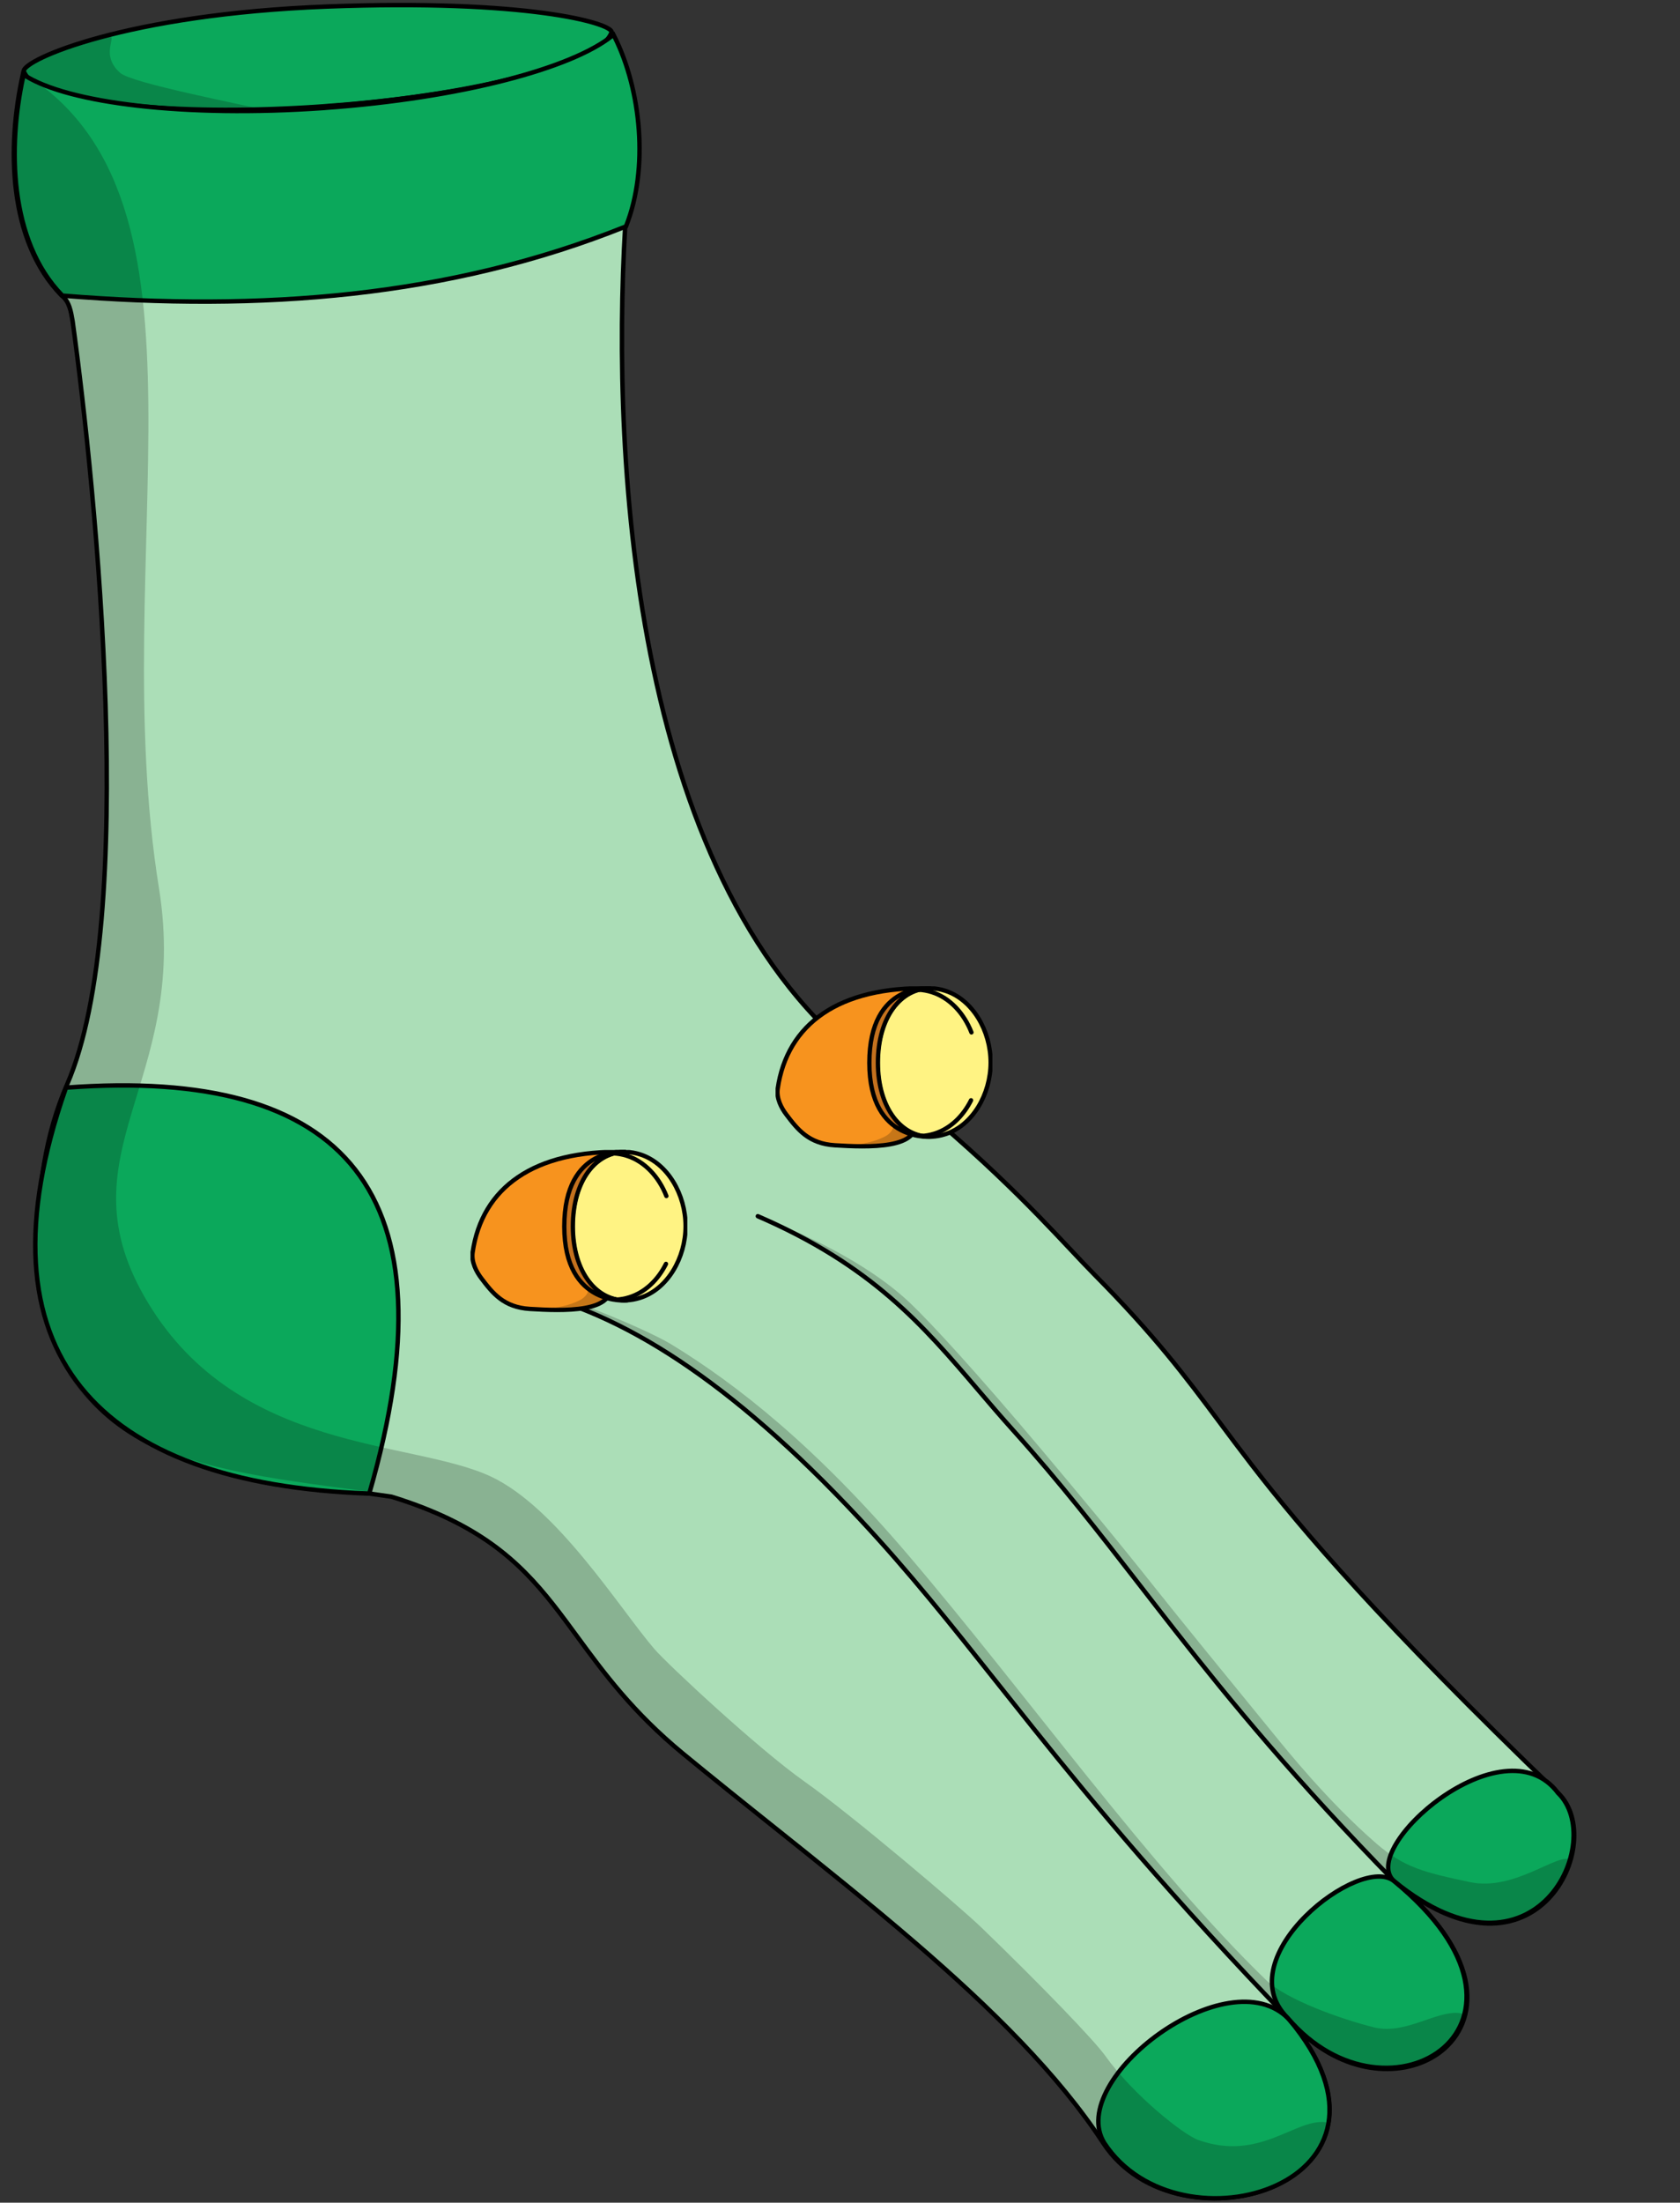 <svg width="132" height="173" viewBox="0 0 132 173" fill="none" xmlns="http://www.w3.org/2000/svg">
<rect x="0" y="0" width="132" height="173" fill="#333333" stroke="none"/>
<g clip-path="url(#clip0_4840_143863)">
<path d="M1.859 5.587C4.308 11.608 46.234 8.085 48.055 2.51C47.975 1.808 41.406 -0.089 25.669 0.516C9.932 1.117 1.859 4.67 1.859 5.587Z" fill="#0BA85B"/>
<path fill-rule="evenodd" clip-rule="evenodd" d="M47.871 2.516C47.761 2.801 47.525 3.095 47.156 3.394C46.764 3.713 46.232 4.026 45.577 4.332C44.267 4.943 42.482 5.511 40.375 6.02C36.162 7.038 30.684 7.812 25.182 8.224C19.681 8.636 14.164 8.685 9.874 8.257C7.728 8.043 5.897 7.711 4.531 7.248C3.848 7.016 3.287 6.754 2.862 6.463C2.457 6.185 2.185 5.885 2.042 5.568C2.049 5.553 2.063 5.529 2.09 5.496C2.141 5.435 2.223 5.359 2.343 5.27C2.581 5.094 2.947 4.883 3.443 4.65C4.434 4.184 5.925 3.638 7.911 3.101C11.882 2.026 17.822 0.989 25.678 0.689L25.678 0.689C33.539 0.387 39.106 0.71 42.713 1.195C44.517 1.437 45.827 1.72 46.688 1.983C47.12 2.115 47.432 2.24 47.636 2.35C47.738 2.406 47.806 2.454 47.848 2.492C47.858 2.501 47.865 2.509 47.871 2.516ZM42.759 0.85C39.127 0.363 33.541 0.039 25.665 0.342C17.785 0.643 11.82 1.683 7.82 2.765C5.821 3.306 4.31 3.858 3.295 4.335C2.789 4.573 2.4 4.795 2.136 4.991C2.004 5.089 1.897 5.184 1.822 5.276C1.75 5.363 1.688 5.47 1.688 5.587V5.621L1.701 5.653C1.871 6.071 2.206 6.434 2.666 6.749C3.125 7.065 3.718 7.339 4.419 7.577C5.822 8.052 7.682 8.388 9.84 8.603C14.157 9.034 19.695 8.983 25.208 8.57C30.722 8.157 36.22 7.381 40.457 6.358C42.574 5.847 44.383 5.272 45.724 4.647C46.394 4.334 46.953 4.007 47.375 3.664C47.796 3.322 48.094 2.956 48.223 2.563L48.234 2.527L48.23 2.49C48.218 2.384 48.151 2.3 48.084 2.237C48.013 2.171 47.916 2.107 47.801 2.045C47.568 1.919 47.231 1.786 46.79 1.651C45.905 1.38 44.574 1.094 42.759 0.85Z" fill="black"/>
<path opacity="0.2" d="M1.858 5.354C2.813 7.819 8.948 9.057 21.898 8.883C18.734 8.129 10.351 6.535 9.438 5.722C7.614 4.096 9.66 2.501 8.197 2.849C4.453 3.738 1.899 5.152 1.861 5.357L1.858 5.354Z" fill="black"/>
</g>
<path d="M101.265 158.583C112.034 171.437 92.581 177.342 86.675 168.31C79.637 157.548 65.484 147.467 53.673 137.74C43.321 129.215 44.453 121.774 30.756 117.553C17.072 115.552 3.871 115.34 2.971 97.877C2.954 93.493 3.545 89.144 5.268 85.18C10.899 72.236 7.55 38.619 5.705 25.245C5.577 24.488 5.452 23.671 4.84 23.216C0.623 18.908 0.536 11.457 1.79 5.864C7.887 10.943 42.595 8.514 48.139 2.73C50.31 6.93 50.932 13.267 49.119 17.783C48.017 36.67 49.813 69.763 68.169 83.613C78.466 91.586 83.017 97.106 85.963 100.083C98.483 112.731 94.314 113.774 122.453 140.87C126.347 144.618 120.716 156.85 109.599 147.818C123.147 158.934 109.252 167.966 101.262 158.587L101.265 158.583Z" fill="#ABDEB7"/>
<path fill-rule="evenodd" clip-rule="evenodd" d="M48.184 2.434L48.016 2.609C47.348 3.306 46.226 3.965 44.742 4.572C43.262 5.177 41.437 5.724 39.378 6.204C35.261 7.163 30.221 7.849 25.162 8.196C20.103 8.543 15.029 8.551 10.843 8.156C8.75 7.959 6.882 7.661 5.351 7.255C3.816 6.849 2.636 6.34 1.904 5.729L1.685 5.547L1.623 5.825C0.993 8.636 0.698 11.918 1.093 15.043C1.488 18.166 2.575 21.147 4.718 23.336L4.728 23.346L4.739 23.354C5.007 23.554 5.175 23.837 5.292 24.173C5.405 24.497 5.466 24.857 5.528 25.223L5.535 25.267C5.536 25.268 5.536 25.269 5.536 25.27C6.458 31.954 7.755 43.694 8.118 55.378C8.3 61.221 8.249 67.047 7.8 72.219C7.352 77.394 6.507 81.899 5.111 85.109C3.375 89.102 2.782 93.477 2.8 97.876L2.8 97.88L2.8 97.885C3.026 102.272 4.026 105.59 5.623 108.129C7.221 110.668 9.411 112.414 11.996 113.668C14.578 114.922 17.557 115.685 20.739 116.26C22.858 116.643 25.076 116.944 27.329 117.25C28.453 117.402 29.585 117.556 30.719 117.722C37.521 119.82 40.632 122.711 43.334 126.139C43.964 126.938 44.574 127.768 45.203 128.626C47.28 131.458 49.577 134.589 53.565 137.873C55.841 139.748 58.202 141.634 60.581 143.534C64.381 146.57 68.228 149.642 71.853 152.767C77.744 157.846 83.026 163.044 86.532 168.404C89.544 173.011 95.986 173.79 100.298 171.81C102.461 170.817 104.118 169.116 104.532 166.825C104.865 164.984 104.39 162.793 102.781 160.323C106.584 163.432 111.131 163.238 113.625 161.017C115.062 159.737 115.798 157.795 115.308 155.472C114.93 153.682 113.827 151.675 111.774 149.566C113.649 150.69 115.347 151.194 116.841 151.242C118.925 151.309 120.596 150.487 121.782 149.256C122.966 148.027 123.668 146.392 123.825 144.823C123.983 143.256 123.599 141.729 122.575 140.744C108.51 127.199 102.524 120.171 98.49 114.951C97.557 113.743 96.727 112.631 95.925 111.556C93.262 107.985 90.907 104.828 86.088 99.96C85.542 99.407 84.94 98.767 84.255 98.038C81.255 94.848 76.671 89.973 68.278 83.475L68.276 83.473C59.148 76.585 54.122 64.9 51.52 52.55C48.921 40.217 48.745 27.252 49.292 17.82C51.114 13.252 50.482 6.88 48.295 2.649L48.184 2.434ZM101.28 158.87C101.231 158.813 101.181 158.756 101.132 158.698L101.028 158.576L101.279 158.325L101.401 158.47C101.449 158.529 101.498 158.587 101.545 158.645C105.476 163.106 110.737 163.124 113.394 160.757C114.736 159.562 115.433 157.748 114.968 155.544C114.501 153.333 112.861 150.715 109.491 147.951L109.711 147.682C112.471 149.924 114.872 150.831 116.853 150.895C118.83 150.958 120.408 150.181 121.532 149.015C122.659 147.846 123.329 146.284 123.48 144.788C123.63 143.29 123.258 141.883 122.334 140.994C108.261 127.442 102.262 120.401 98.215 115.163C97.277 113.949 96.445 112.833 95.642 111.756C92.981 108.19 90.642 105.054 85.841 100.204C85.291 99.648 84.686 99.004 83.999 98.274C80.999 95.083 76.434 90.23 68.066 83.75C58.839 76.787 53.789 65.002 51.18 52.621C48.57 40.236 48.396 27.224 48.947 17.771L48.949 17.743L48.96 17.717C50.722 13.329 50.158 7.181 48.094 3.02C47.367 3.703 46.258 4.327 44.874 4.894C43.371 5.508 41.527 6.06 39.457 6.542C35.317 7.507 30.259 8.195 25.186 8.543C20.113 8.891 15.02 8.899 10.81 8.502C8.706 8.303 6.818 8.003 5.263 7.591C3.849 7.217 2.695 6.748 1.903 6.169C1.32 8.889 1.061 12.021 1.438 14.999C1.827 18.071 2.89 20.967 4.957 23.084C5.294 23.338 5.491 23.688 5.62 24.059C5.743 24.412 5.808 24.798 5.869 25.156L5.879 25.214L5.879 25.217L5.88 25.22C6.802 31.911 8.102 43.665 8.466 55.367C8.648 61.218 8.596 67.059 8.146 72.249C7.697 77.436 6.848 81.986 5.429 85.248C3.719 89.181 3.13 93.503 3.147 97.871C3.372 102.213 4.359 105.469 5.917 107.944C7.475 110.418 9.609 112.124 12.148 113.356C14.688 114.589 17.631 115.345 20.801 115.918C22.913 116.3 25.117 116.599 27.366 116.904C28.495 117.057 29.637 117.212 30.783 117.38L30.796 117.382L30.809 117.386C37.696 119.508 40.866 122.447 43.607 125.924C44.248 126.736 44.863 127.575 45.496 128.438C47.57 131.265 49.835 134.351 53.785 137.605C56.053 139.472 58.411 141.355 60.788 143.255C64.594 146.295 68.451 149.376 72.079 152.504C77.977 157.588 83.29 162.812 86.822 168.214C89.716 172.639 95.953 173.423 100.153 171.495C102.245 170.534 103.802 168.913 104.19 166.764C104.572 164.653 103.836 161.985 101.28 158.87Z" fill="black"/>
<path fill-rule="evenodd" clip-rule="evenodd" d="M59.383 95.452C59.345 95.54 59.385 95.643 59.473 95.681C68.416 99.551 72.4 104.219 76.701 109.26C77.595 110.308 78.502 111.372 79.471 112.448L79.471 112.448C83.188 116.575 86.189 120.445 89.399 124.584C90.304 125.751 91.225 126.94 92.184 128.161C96.543 133.715 101.665 139.943 109.487 147.939C109.554 148.007 109.664 148.009 109.733 147.942C109.801 147.875 109.803 147.765 109.736 147.696C101.925 139.712 96.811 133.493 92.458 127.947C91.501 126.729 90.582 125.542 89.678 124.377C86.466 120.235 83.456 116.352 79.73 112.215C78.768 111.148 77.865 110.089 76.974 109.044C72.668 103.997 68.633 99.266 59.611 95.362C59.523 95.324 59.421 95.364 59.383 95.452Z" fill="black"/>
<path fill-rule="evenodd" clip-rule="evenodd" d="M41.149 101.414C41.128 101.507 41.187 101.6 41.281 101.621C48.639 103.239 57.162 108.429 67.44 119.443L67.567 119.324L67.44 119.443C71.335 123.616 74.559 127.676 78.215 132.279C79.119 133.418 80.05 134.589 81.023 135.804C85.932 141.929 91.928 149.142 101.139 158.7C101.205 158.769 101.315 158.771 101.384 158.704C101.453 158.638 101.455 158.528 101.389 158.459C92.188 148.91 86.199 141.706 81.294 135.586C80.323 134.375 79.394 133.205 78.491 132.068C74.834 127.463 71.599 123.39 67.694 119.206C57.393 108.167 48.811 102.921 41.356 101.281C41.262 101.261 41.169 101.32 41.149 101.414Z" fill="black"/>
<path d="M101.267 158.583C112.037 171.436 92.669 177.338 86.764 168.306C83.714 163.318 96.519 153.653 101.267 158.583Z" fill="#0BA85B"/>
<path fill-rule="evenodd" clip-rule="evenodd" d="M86.922 163.905C86.062 165.461 85.804 167.073 86.614 168.396L86.615 168.399L86.617 168.401C89.629 173.007 96.049 173.788 100.34 171.809C102.493 170.816 104.138 169.115 104.544 166.825C104.95 164.536 104.109 161.706 101.399 158.471L101.395 158.466L101.391 158.462C100.151 157.175 98.394 156.853 96.54 157.149C94.686 157.445 92.711 158.361 90.989 159.583C89.267 160.806 87.783 162.346 86.922 163.905ZM101.136 158.699C100.002 157.525 98.379 157.207 96.594 157.492C94.807 157.778 92.881 158.666 91.19 159.866C89.498 161.067 88.056 162.571 87.226 164.073C86.394 165.577 86.195 167.043 86.909 168.213C89.803 172.637 96.018 173.42 100.194 171.493C102.275 170.533 103.821 168.913 104.202 166.764C104.583 164.615 103.807 161.888 101.136 158.699Z" fill="black"/>
<path d="M5.187 85.422C-2.174 106.373 7.709 116.558 29.011 117.305C35.882 93.596 27.135 83.789 5.187 85.422Z" fill="#0BA85B"/>
<path fill-rule="evenodd" clip-rule="evenodd" d="M28.884 117.129C18.32 116.737 10.636 114.01 6.488 108.833C2.343 103.66 1.686 95.984 5.315 85.589C16.213 84.796 23.77 86.847 27.771 91.969C31.774 97.092 32.275 105.356 28.884 117.129ZM28.045 91.755C23.918 86.472 16.165 84.433 5.176 85.251L5.063 85.259L5.025 85.366C1.336 95.868 1.949 103.724 6.217 109.051C10.478 114.369 18.339 117.107 29.007 117.481L29.142 117.485L29.18 117.355C32.619 105.488 32.171 97.036 28.045 91.755Z" fill="black"/>
<path d="M122.414 140.818C126.308 144.566 120.677 156.798 109.56 147.766C106.573 145.233 118.106 135.072 122.414 140.818Z" fill="#0BA85B"/>
<path fill-rule="evenodd" clip-rule="evenodd" d="M108.903 146.491C108.862 147.045 109.022 147.539 109.446 147.898L109.449 147.9L109.449 147.9C112.247 150.174 114.719 151.125 116.799 151.191C118.882 151.258 120.553 150.436 121.739 149.205C122.923 147.977 123.625 146.342 123.782 144.772C123.939 143.21 123.558 141.688 122.542 140.702C121.421 139.215 119.829 138.762 118.147 138.951C116.468 139.139 114.688 139.966 113.15 141.045C111.611 142.125 110.295 143.47 109.551 144.715C109.18 145.336 108.944 145.945 108.903 146.491ZM118.185 139.296C119.779 139.117 121.241 139.546 122.273 140.922L122.281 140.933L122.291 140.943C123.215 141.832 123.587 143.239 123.437 144.738C123.286 146.234 122.616 147.795 121.489 148.964C120.365 150.13 118.787 150.907 116.81 150.844C114.829 150.781 112.429 149.874 109.669 147.632C109.347 147.358 109.215 146.981 109.249 146.517C109.284 146.046 109.493 145.49 109.85 144.893C110.563 143.7 111.839 142.389 113.349 141.33C114.859 140.27 116.584 139.476 118.185 139.296Z" fill="black"/>
<path d="M109.56 147.767C123.108 158.883 109.167 167.87 101.177 158.491C96.366 153.721 106.934 145.512 109.56 147.767Z" fill="#0BA85B"/>
<path fill-rule="evenodd" clip-rule="evenodd" d="M101.048 158.609C99.801 157.369 99.55 155.898 99.918 154.443C100.283 152.997 101.258 151.568 102.455 150.372C103.653 149.175 105.089 148.197 106.398 147.66C107.052 147.391 107.683 147.23 108.241 147.211C108.798 147.192 109.298 147.315 109.67 147.634C113.073 150.427 114.773 153.104 115.258 155.415C115.744 157.735 115.002 159.671 113.559 160.945C110.681 163.486 105.091 163.35 101.048 158.609ZM108.252 147.558C108.756 147.541 109.16 147.654 109.445 147.898L109.448 147.901L109.448 147.901C112.818 150.666 114.455 153.28 114.918 155.487C115.378 157.686 114.676 159.495 113.329 160.684C110.627 163.07 105.254 163.01 101.308 158.378L101.303 158.372L101.298 158.367C100.144 157.223 99.913 155.882 100.255 154.528C100.599 153.164 101.529 151.788 102.701 150.617C103.871 149.448 105.269 148.498 106.53 147.981C107.16 147.722 107.749 147.575 108.252 147.558Z" fill="black"/>
<path d="M25.399 8.481C36.082 7.734 45.041 5.369 48.202 2.729C50.38 6.956 50.992 13.244 49.182 17.781C35.307 23.353 20.512 24.489 4.903 23.218C0.693 18.927 0.596 11.448 1.853 5.865C5.227 8.106 14.547 9.246 25.399 8.485V8.481Z" fill="#0BA85B"/>
<path fill-rule="evenodd" clip-rule="evenodd" d="M48.259 2.457L48.093 2.596C46.544 3.89 43.546 5.134 39.58 6.147C35.622 7.159 30.722 7.936 25.389 8.309L25.228 8.32V8.324C19.872 8.69 14.899 8.593 10.844 8.129C6.738 7.659 3.601 6.817 1.952 5.722L1.741 5.582L1.686 5.828C1.054 8.635 0.761 11.921 1.158 15.049C1.554 18.176 2.641 21.159 4.782 23.34L4.827 23.386L4.891 23.392C20.516 24.664 35.341 23.528 49.248 17.943L49.318 17.915L49.345 17.846C51.176 13.256 50.557 6.916 48.359 2.65L48.259 2.457ZM48.146 3C50.215 7.164 50.779 13.237 49.05 17.648C35.247 23.175 20.526 24.31 4.984 23.05C2.944 20.945 1.89 18.063 1.502 15.005C1.123 12.014 1.384 8.867 1.972 6.146C3.739 7.223 6.856 8.023 10.804 8.474C14.925 8.945 19.979 9.04 25.414 8.659L25.575 8.648V8.644C30.863 8.266 35.724 7.492 39.666 6.484C43.505 5.503 46.494 4.294 48.146 3Z" fill="black"/>
<path opacity="0.2" d="M98.664 172.243C94.495 173.286 91.369 172.243 88.937 170.506C86.505 168.77 87.2 167.38 79.905 160.085C74.864 155.044 66.357 147.926 60.104 142.715C56.699 139.881 53.392 137.907 51.072 135.42C47.844 131.957 45.885 129.48 45.166 128.125C41.692 123.261 37.638 119.534 30.753 117.411C17.069 115.41 3.052 115.237 2.857 97.767C2.809 93.382 3.629 89.037 5.265 85.038C9.729 75.322 8.687 50.657 6.95 35.372C6.165 28.476 5.609 23.55 4.841 23.071C0.349 18.697 0.836 11.461 1.791 5.719C18.035 15.671 8.277 43.584 12.491 69.763C14.971 85.184 4.514 90.645 11.674 102.394C18.834 114.143 32.344 113.062 38.562 115.966C43.773 118.398 48.692 126.339 51.416 129.515C52.381 130.644 59.51 137.313 63.227 139.936C66.944 142.559 75.486 149.816 77.122 151.4C81.927 156.045 85.981 160.258 86.849 161.474C89.034 164.531 92.963 167.654 94.144 168.075C99.008 169.812 101.787 166.338 104.219 166.685C103.871 170.506 98.66 172.243 98.66 172.243H98.664Z" fill="black"/>
<path opacity="0.2" d="M101.265 158.58C82.853 139.473 77.295 129.746 67.568 119.325C57.279 108.298 47.885 102.549 41.319 101.451C42.525 100.913 50.699 104.349 52.69 105.554C57.946 108.747 64.122 113.659 71.296 122.062C80.686 133.064 90.465 146.813 99.504 155.54C101.05 157.034 105.323 158.58 107.973 159.233C110.624 159.886 113.299 157.53 115.133 158.222C113.278 163.596 107.348 162.206 107.157 162.213C104.84 162.29 101.268 158.583 101.268 158.583L101.265 158.58Z" fill="black"/>
<path opacity="0.2" d="M109.612 147.818C93.979 131.838 89.14 122.924 79.601 112.332C73.984 106.093 70.388 100.215 59.543 95.522C59.543 95.522 67.095 98.12 71.548 102.379C73.129 103.89 76.617 107.649 81.894 113.926C84.902 117.504 87.573 120.697 90.815 124.782C92.565 126.992 96.463 131.775 100.062 136.176C101.07 137.41 104.359 141.519 108.146 144.795C110.345 146.699 111.943 147.067 115.486 147.821C119.03 148.575 122.437 145.445 123.41 146.081C119.252 156.03 109.615 147.821 109.615 147.821L109.612 147.818Z" fill="black"/>
<g clip-path="url(#clip1_4840_143863)">
<path d="M73.051 77.62C65.926 77.457 61.84 80.416 61.103 85.518C60.995 86.264 61.39 87.025 61.789 87.546C62.671 88.708 63.536 89.827 65.604 89.953C68.111 90.105 72.567 90.301 71.867 87.819" fill="#F7931E"/>
<path d="M73.051 77.62C65.926 77.457 61.84 80.416 61.103 85.518C60.995 86.264 61.39 87.025 61.789 87.546C62.671 88.708 63.536 89.827 65.604 89.953C68.111 90.105 72.567 90.301 71.867 87.819" stroke="black" stroke-width="0.339" stroke-miterlimit="10" stroke-linecap="round"/>
<path opacity="0.2" d="M65.598 89.956C68.099 90.164 74.894 90.293 69.746 87.103C69.746 87.103 70.956 88.548 69.493 89.283C67.849 90.113 65.595 89.956 65.595 89.956H65.598Z" fill="black"/>
<path d="M68.953 83.47C68.953 87.627 71.38 89.994 74.254 89.085C76.427 88.401 77.836 85.938 77.836 83.45C77.836 80.962 76.427 78.499 74.254 77.812C71.38 76.903 68.953 79.313 68.953 83.47Z" fill="#FFF383" stroke="black" stroke-width="0.339" stroke-miterlimit="10" stroke-linecap="round"/>
<path d="M76.328 81.086C75.745 79.597 74.644 78.374 73.212 77.922C72.854 77.81 72.501 77.748 72.16 77.734" stroke="black" stroke-width="0.339" stroke-miterlimit="10" stroke-linecap="round"/>
<path d="M76.297 86.416C75.677 87.656 74.678 88.64 73.423 89.036C73.064 89.148 72.712 89.21 72.37 89.224" stroke="black" stroke-width="0.339" stroke-miterlimit="10" stroke-linecap="round"/>
<path d="M68.306 83.481C68.303 77.071 73.14 77.621 73.14 77.621C70.793 77.59 68.98 79.876 68.98 83.469C68.98 87.063 70.867 89.41 73.285 89.273C73.285 89.273 68.308 89.848 68.306 83.481Z" fill="#C4711E" stroke="black" stroke-width="0.339" stroke-miterlimit="10" stroke-linecap="round"/>
</g>
<g clip-path="url(#clip2_4840_143863)">
<path d="M49.082 90.471C41.957 90.308 37.871 93.268 37.134 98.37C37.026 99.116 37.422 99.876 37.82 100.398C38.702 101.559 39.567 102.678 41.636 102.805C44.142 102.956 48.598 103.152 47.898 100.67" fill="#F7931E"/>
<path d="M49.082 90.471C41.957 90.308 37.871 93.268 37.134 98.37C37.026 99.116 37.422 99.876 37.82 100.398C38.702 101.559 39.567 102.678 41.636 102.805C44.142 102.956 48.598 103.152 47.898 100.67" stroke="black" stroke-width="0.339" stroke-miterlimit="10" stroke-linecap="round"/>
<path opacity="0.2" d="M41.629 102.808C44.13 103.015 50.925 103.144 45.778 99.955C45.778 99.955 46.987 101.4 45.525 102.135C43.88 102.965 41.626 102.808 41.626 102.808H41.629Z" fill="black"/>
<path d="M44.984 96.321C44.984 100.478 47.411 102.846 50.285 101.937C52.459 101.252 53.867 98.79 53.867 96.302C53.867 93.814 52.459 91.351 50.285 90.664C47.411 89.755 44.984 92.164 44.984 96.321Z" fill="#FFF383" stroke="black" stroke-width="0.339" stroke-miterlimit="10" stroke-linecap="round"/>
<path d="M52.359 93.938C51.776 92.448 50.675 91.225 49.244 90.774C48.885 90.662 48.532 90.6 48.191 90.586" stroke="black" stroke-width="0.339" stroke-miterlimit="10" stroke-linecap="round"/>
<path d="M52.328 99.268C51.708 100.507 50.709 101.492 49.454 101.887C49.096 102 48.743 102.061 48.401 102.075" stroke="black" stroke-width="0.339" stroke-miterlimit="10" stroke-linecap="round"/>
<path d="M44.337 96.332C44.334 89.923 49.171 90.473 49.171 90.473C46.824 90.442 45.011 92.728 45.011 96.321C45.011 99.914 46.898 102.262 49.316 102.125C49.316 102.125 44.34 102.7 44.337 96.332Z" fill="#C4711E" stroke="black" stroke-width="0.339" stroke-miterlimit="10" stroke-linecap="round"/>
</g>
<defs>
<clipPath id="clip0_4840_143863">
<rect width="46.547" height="8.681" fill="white" transform="matrix(-1 0 0 1 48.234 0.225)"/>
</clipPath>
<clipPath id="clip1_4840_143863">
<rect width="17.035" height="12.838" fill="white" transform="matrix(-1 0 0 1 77.973 77.469)"/>
</clipPath>
<clipPath id="clip2_4840_143863">
<rect width="17.035" height="12.838" fill="white" transform="matrix(-1 0 0 1 54.004 90.32)"/>
</clipPath>
</defs>
</svg>
